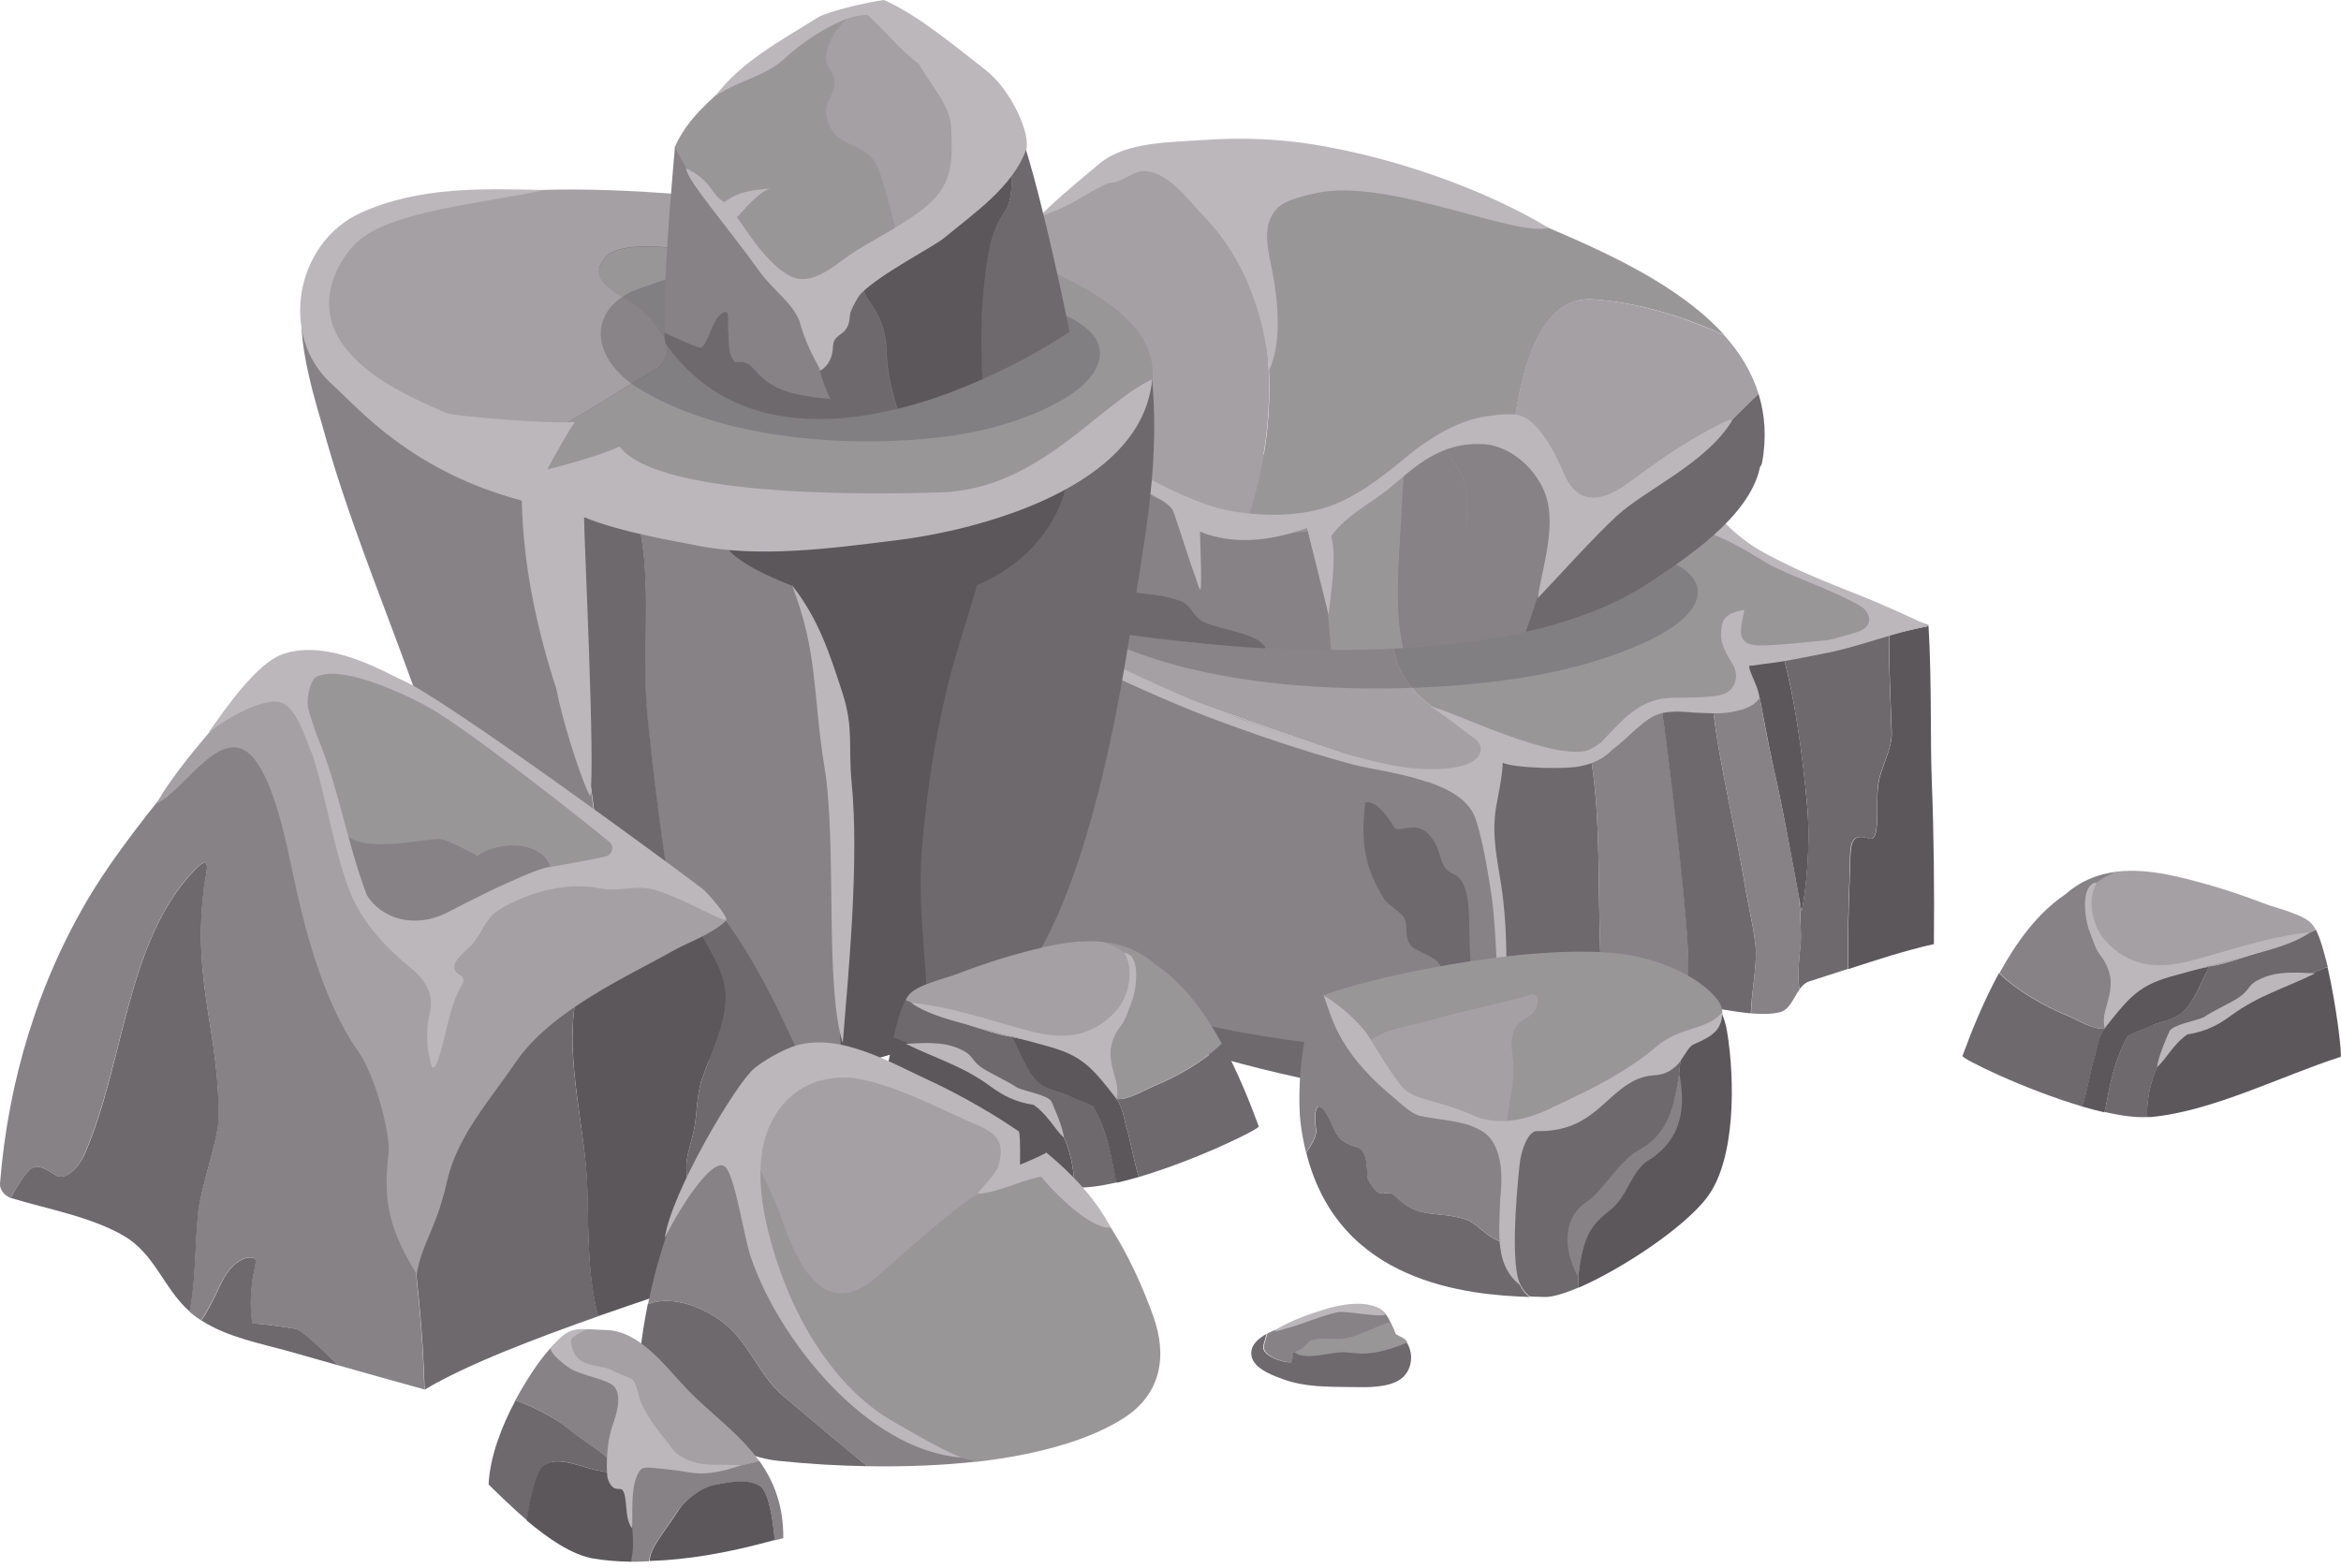 <?xml version="1.0" encoding="utf-8"?>
<!-- Generator: Adobe Illustrator 23.0.3, SVG Export Plug-In . SVG Version: 6.00 Build 0)  -->
<svg version="1.1" id="Слой_1" xmlns="http://www.w3.org/2000/svg" xmlns:xlink="http://www.w3.org/1999/xlink" x="0px" y="0px"
	 viewBox="0 0 100 67" style="enable-background:new 0 0 100 67;" xml:space="preserve">
<style type="text/css">
	.st0{fill:#878286;}
	.st1{fill:#5B575B;}
	.st2{fill:#6D696D;}
	.st3{fill:#999698;}
	.st4{fill:#A5A0A4;}
	.st5{fill:#BCB7BB;}
	.st6{opacity:0.5;fill:#6D696D;}
</style>
<g>
	<g>
		<g>
			<path class="st0" d="M72.11,40.64c-0.08-2.18-0.8-8.26-1.1-10.22c-0.39,0.05-0.71,0.17-1.14,0.5c-0.71,0.53-1.2,1.1-1.93,1.35
				c0.4,2.39,0.33,4.93,0.39,7.34c0.05,1.73,0.09,3.47,0.14,5.2c1.16-0.55,2.94-1.71,3.61-1.79C72.12,42.22,72.14,41.38,72.11,40.64
				z"/>
			<path class="st0" d="M76.93,40c-0.01-0.53-0.04-1.06-0.07-1.59c-0.34-1.87-0.76-4.14-1.13-5.74c-0.19-0.81-0.55-2.79-0.56-2.85
				c0,0-0.1-0.11-0.25-0.28c-0.62,0.35-1.16,0.58-1.75,0.71c0.25,2.28,1.04,5.55,1.34,7.42c0.14,0.88,0.36,1.75,0.47,2.63
				c0.11,0.85-0.17,2.08-0.18,3c0.44,0.04,0.87,0.04,1.24-0.05c0.4-0.1,0.57-0.61,0.83-0.97C76.73,41.54,76.94,40.51,76.93,40z"/>
			<path class="st1" d="M75.73,32.67c0.41,1.75,0.87,4.34,1.23,6.29c0.2-0.98,0.39-2.8,0.24-4.49c-0.19-2.3-0.59-4.86-0.99-6.29
				c-0.66,0.13-1.19,0.21-1.51,0.2c0.01,0.58-0.15,0.9,0.28,1.13c-0.02,0.01-0.04,0.02-0.06,0.03c0.15,0.16,0.25,0.28,0.25,0.28
				C75.19,29.89,75.55,31.87,75.73,32.67z"/>
			<path class="st2" d="M74.98,40.31c-0.11-0.88-0.33-1.75-0.47-2.63c-0.3-1.87-1.09-5.15-1.34-7.42c-0.44,0.1-0.9,0.15-1.45,0.14
				c-0.28,0-0.51,0-0.72,0.02c0.29,1.96,1.01,8.04,1.1,10.22c0.03,0.73,0.01,1.57-0.02,2.38c0.01,0,0.03-0.01,0.04-0.01
				c0.8-0.04,1.77,0.21,2.67,0.29C74.81,42.39,75.09,41.16,74.98,40.31z"/>
			<path class="st2" d="M67.94,32.27c-0.3,0.1-0.63,0.16-1.03,0.13c-0.9-0.07-2.86-0.46-2.85-0.42c0.15,0.63,0.06,1.12-0.49,1.29
				c-0.18,0.06-0.42,0.08-0.68,0.09c0.76,2.86,1.09,5.83,1.22,8.78c0.04,0.95,0.06,1.91,0.07,2.87c0.01,0.52-0.11,1.21,0,1.76
				c0.05-0.02,0.1-0.03,0.15-0.05c0.74-0.28,1.35-1.43,1.35-1.43s1.25,0.13,2.37-0.29c0.13-0.05,0.27-0.11,0.42-0.18
				c-0.05-1.73-0.1-3.47-0.14-5.2C68.27,37.2,68.34,34.66,67.94,32.27z"/>
		</g>
		<g>
			<path class="st2" d="M79.01,37.4c0.05-1.15-0.12-1.86,0.84-1.57c0.48,0.15,0.27-1.4,0.37-2.26c0.09-0.77,0.61-1.51,0.58-2.28
				c-0.04-1.39-0.12-2.78-0.11-4.17c-1.61,0.38-3.27,0.81-4.48,1.05c0.4,1.44,0.79,4,0.99,6.29c0.14,1.69-0.05,3.51-0.24,4.49
				c-0.03-0.18-0.07-0.36-0.1-0.55c0.04,0.53,0.06,1.06,0.07,1.59c0.01,0.51-0.2,1.53-0.06,2.28c0.11-0.15,0.23-0.27,0.4-0.33
				c0.56-0.18,1.11-0.36,1.67-0.54C78.92,40.13,78.96,38.56,79.01,37.4z"/>
			<path class="st1" d="M82.52,33.4c-0.07-1.79,0-4.34-0.14-6.65c-0.54,0.11-1.11,0.24-1.68,0.37c-0.01,1.39,0.06,2.78,0.11,4.17
				c0.02,0.77-0.49,1.51-0.58,2.28c-0.11,0.86,0.11,2.41-0.37,2.26c-0.95-0.29-0.78,0.42-0.84,1.57c-0.05,1.16-0.09,2.73-0.07,4.01
				c1.2-0.39,2.41-0.79,3.66-1.07C82.63,38.03,82.61,35.71,82.52,33.4z"/>
		</g>
		<g>
			<path class="st3" d="M74.71,28.38c1.1,0.05,4.77-1.03,7.67-1.63c0-0.01,0-0.02,0-0.04c-2.21-0.8-4.37-1.72-6.47-2.78
				c-0.7-0.36-1.54-0.71-2.17-1.24c-1.22,0.17-2.42-0.44-3.52-0.94c-1.13-0.51-2.39-1.09-3.58-0.39c-0.77,0.45-1.3,1.19-2.14,1.55
				c-1.07,0.45-2.26,0.33-3.26,0.98c-0.84,0.55-1.46,1.46-1.68,2.44c-0.44,1.92,0.77,3.62,2.44,4.3c0.35-0.02,1.64,1.17,2.09,2.11
				c0.05-0.21,0.04-0.47-0.03-0.75c-0.01-0.04,1.95,0.35,2.85,0.42c1.4,0.1,1.97-0.74,2.96-1.48c0.66-0.5,1.05-0.53,1.86-0.52
				c1.3,0.02,2.15-0.25,3.26-0.88C74.56,29.28,74.72,28.96,74.71,28.38z"/>
			<path class="st4" d="M62,30.62c-1.68-0.68-2.88-2.38-2.44-4.3c0.23-0.98,0.84-1.89,1.68-2.44c1-0.65,2.19-0.54,3.26-0.98
				c0.84-0.35,1.37-1.09,2.14-1.55c1.19-0.69,2.45-0.12,3.58,0.39c1.1,0.5,2.3,1.11,3.52,0.94c-0.18-0.15-0.34-0.31-0.48-0.49
				c-0.72-0.95,0.21-1.93-0.2-2.92c-0.49-1.19-2.15-1.17-3.21-1.16c-2.47,0.03-4.95,0.16-7.42,0.35c-4.78,0.37-9.55,1.01-14.25,1.93
				c-2.3,0.45-4.6,0.94-6.86,1.53c-1.02,0.27-1.88,0.62-2.45,1.32c-0.41,1.58,3.07,2.94,4.11,3.46c1.69,0.85,3.44,1.57,5.21,2.24
				c3.28,1.24,9.43,3.38,12.77,4.44c0.83-0.11,2,0.07,2.62-0.12c0.3-0.09,0.46-0.28,0.52-0.54C63.64,31.8,62.36,30.6,62,30.62z"/>
		</g>
		<g>
			<path class="st2" d="M61.4,44.42c-0.16-0.51-0.38-0.93-0.9-1.12c-0.06-0.02-0.12-0.04-0.18-0.05c-0.04,1.16-0.07,2.31-0.09,3.47
				c1.11,0.03,1.99,0.27,2.9,0.24C62.2,46.32,61.73,45.51,61.4,44.42z"/>
			<path class="st2" d="M60.19,46.71c0.01,0,0.02,0,0.03,0c0.02-1.16,0.05-2.31,0.09-3.47c-0.47-0.1-1,0.03-1.41,0.26
				c-0.25,0.14-0.45,0.33-0.64,0.55c-0.49,0.56-0.82,0.62-1.55,0.55c-2.4-0.23-4.79-0.67-7.12-1.3c-1.15-0.31-2.28-0.66-3.4-1.07
				c-1.12-0.4-2.29-0.89-2.8-2.04c-0.1-0.23-0.18-1.23-0.42-0.39c-0.43,1.47-1.28,1.48-2.26,1.32c-0.32-0.05-0.64-0.08-0.96-0.11
				c2.53,0.92,5.85,2.1,7.96,2.82C51.08,45,56.59,46.6,60.19,46.71z"/>
		</g>
		<g>
			<path class="st0" d="M64.18,45c-0.01-0.96-0.03-1.91-0.07-2.87c-0.13-2.95-0.46-5.92-1.22-8.78c-0.61,0.02-1.36-0.04-1.94,0.04
				c-3.34-1.06-9.49-3.2-12.77-4.44c-1.49-0.56-2.97-1.17-4.41-1.85c-0.08,0.21-0.12,0.41-0.05,0.57c0.17,0.38,0.26,1.16,0.53,1.42
				c0.19,0.18,0.19,0.58-0.1,0.41c-0.35-0.18-0.53,0.05-0.63,0.39c-0.15,0.48-0.55,0.84-0.85,1.26c-0.6,0.85-0.73,1.68-0.83,2.7
				c-0.17,1.64-0.9,3.06-1.67,4.49c-0.08,0.15-0.29,0.1-0.34-0.04c-0.49-1.35-0.78-2.82-0.66-4.24c0.21-2.56-0.45-4.62-0.45-4.78
				c0-0.08,0.12-0.1,0.14-0.02c0.01,0.05,0.02,0.09,0.03,0.14c0.58-1.27,1.22-2.51,1.91-3.73c0,0,0-0.01,0-0.01
				c-1.13-0.64-2.17-1.48-1.94-2.38c-0.27,0.32-0.48,0.71-0.6,1.21c-0.64,2.5-0.82,5.2-1.2,7.76c-0.28,1.91-0.63,5.53-0.85,7.46
				c-0.13-0.01,1.43,0.57,3.54,1.33c0.32,0.03,0.64,0.06,0.96,0.11c0.98,0.15,1.83,0.14,2.26-1.32c0.25-0.84,0.32,0.17,0.42,0.39
				c0.52,1.15,1.69,1.64,2.8,2.04c1.12,0.4,2.25,0.76,3.4,1.07c2.33,0.63,4.71,1.07,7.12,1.3c0.73,0.07,1.05,0.01,1.55-0.55
				c0.19-0.22,0.39-0.41,0.64-0.55c0.41-0.23,0.94-0.36,1.41-0.26c0.06,0.01,0.12,0.03,0.18,0.05c0.52,0.19,0.75,0.61,0.9,1.12
				c0.34,1.09,0.81,1.9,1.72,2.53c0.35-0.01,0.7-0.06,1.07-0.19C64.07,46.21,64.19,45.52,64.18,45z"/>
			<path class="st2" d="M38.71,29.26c0,0.16,0.66,2.22,0.45,4.78c-0.12,1.42,0.16,2.89,0.66,4.24c0.05,0.14,0.26,0.2,0.34,0.04
				c0.77-1.43,1.51-2.85,1.67-4.49c0.1-1.02,0.23-1.84,0.83-2.7c0.3-0.42,0.7-0.78,0.85-1.26c0.1-0.33,0.28-0.56,0.63-0.39
				c0.29,0.18,0.3-0.23,0.1-0.41c-0.28-0.26-0.37-1.03-0.53-1.42c-0.07-0.15-0.03-0.35,0.05-0.57c-0.27-0.13-0.53-0.25-0.8-0.38
				c-0.44-0.22-1.33-0.6-2.17-1.08c0,0,0,0.01,0,0.01C40.11,26.86,38.72,29.18,38.71,29.26z"/>
		</g>
		<path class="st5" d="M79.84,25.6c-1.61-0.65-3.27-1.27-4.76-2.14c-0.39-0.23-1.41-0.97-1.67-1.51c-0.18-0.39-0.21-0.72-0.15-1.15
			c0.1-0.62,0.12-1.31-0.2-1.52c0.11,0.84-0.77,2-1.03,2.48c-0.1,0.18-0.04,0.59,1.28,1.13c0.97,0.39,2.03,1.11,2.34,1.27
			c1.28,0.64,2.59,1.03,3.83,1.74c0.37,0.22,0.7,0.9-0.28,1.15c-0.15,0.04-0.95,0.28-1.1,0.3c-0.93,0.09-1.86,0.2-2.78,0.23
			c-1.35,0.05-0.9-0.83-0.81-1.52c-1,0.16-0.96,0.58-0.99,1.02c-0.03,0.41,0.22,0.86,0.47,1.26c0.38,0.6,0.05,1.13-0.29,1.29
			c-0.52,0.24-2.02,0.15-2.5,0.2c-1.18,0.11-1.91,0.94-2.5,1.57c-0.1,0.1-0.2,0.21-0.29,0.31c-0.17,0.13-0.36,0.24-0.54,0.34
			c-1.54,0.51-5.94-1.73-6.77-1.86c0.66,0.39,1.22,0.9,1.79,1.29c0.56,0.38,0.33,0.74,0.24,0.86c-0.52,0.65-2.35,0.56-3.1,0.45
			c-2.14-0.32-4.18-1.11-6.24-1.8c-4.07-1.35-7.77-3.44-11.67-5.24c-0.43-0.2-1.67-1.03-1.9-1.33c-0.48-0.63-0.11-1.76,0.68-2.37
			c-0.34,0.03-0.95,0.27-1.12,0.36c-0.39,0.21-0.95,0.69-1,0.94c-0.08,0.44,0.24,0.98,0.55,1.3c0.05,0.06,0.19,0.21,0.29,0.33
			c0.2,0.26,0.18,0.69,0.14,0.95c-0.16,0.97-0.32,1.19-0.66,2.17c-0.12,0.35-0.39,1.14-0.39,1.14c1.17-0.84,1.91-2.12,2.19-2.95
			c0.03-0.09,0.17-0.41,0.4-0.31c1.48,0.64,7.1,3.43,10.24,4.63c2.01,0.76,4.04,1.45,6.11,2.02c1.43,0.4,4.73,0.62,5.36,2.3
			c0.29,0.76,0.57,2.45,0.69,3.24c0.28,1.94,0.19,4.09,0.46,6.03c0.24-1.93,0.27-4.37-0.03-6.36c-0.18-1.17-0.41-2.12-0.23-3.3
			c0.09-0.57,0.27-1.27,0.29-1.95c0.49,0.24,2.86,0.3,3.4,0.13c0.5-0.1,0.95-0.33,1.31-0.71c0.66-0.46,1.35-1.38,2.1-1.54
			c0.58-0.12,0.83-0.06,1.38-0.02c0.18,0.01,0.93,0.04,1.09,0.03c0.61-0.04,1.45-0.2,1.69-0.67c-0.08-0.57-0.45-1.08-0.44-1.36
			c0.24-0.01,0.44-0.06,0.95-0.12c0.66-0.08,1.6-0.28,2.17-0.39c1.49-0.27,3.03-0.91,4.52-1.19C81.78,26.42,80.02,25.67,79.84,25.6z
			"/>
		<path class="st2" d="M62.77,40.04c-0.02-0.79,0.07-2.39-0.68-2.69c-0.74-0.3-0.4-1.14-1.16-1.79c-0.53-0.46-1.21,0.05-1.37-0.21
			c-0.39-0.64-0.83-1.14-1.24-1.06c-0.19,1.64-0.07,2.7,0.8,4.12c0.15,0.24,0.71,0.56,0.86,0.8c0.22,0.35-0.11,1.05,0.53,1.37
			c0.78,0.39,1.12,0.46,1.16,1.3c0.04,0.97,0.21,2.34,1.22,2.34c0.17,0-0.35-0.97-0.18-1.93C62.9,41.24,62.79,41.09,62.77,40.04z"/>
	</g>
	<path class="st6" d="M63.24,22.59c-4.8-0.44-10.64-1.05-15.26,0.52c-0.98,0.26-1.91,0.68-2.3,1.43c-0.61,1.19,0.57,2.33,1.84,2.92
		c3.87,1.78,9.42,2.15,13.9,1.88c2.25-0.14,4.57-0.43,6.68-1.08c1.42-0.44,3.85-1.33,4.34-2.55C73.47,23.14,64.94,22.74,63.24,22.59
		z"/>
	<g>
		<g>
			<path class="st4" d="M64.64,18.37c0.64,0.38,1.03,1.06,1.49,1.74c2.64,3.91,6.57-1.02,8.99-3.28c-0.29-0.94-0.81-1.78-1.48-2.52
				c-1.77-0.78-3.6-1.38-5.6-1.52C65.77,12.63,64.95,15.82,64.64,18.37z"/>
			<path class="st4" d="M54.11,14.7c-0.24-2.16-0.87-4.5-2.34-6.16c-1.1-1.24-2.44-1.67-3.88-1.72c-2.48,1.36-5.78,4.21-7.69,6.44
				c-0.38,0.44-0.61,0.95-0.73,1.49c2.87,2.36,5.88,4.49,9.21,6.17c1.4,0.71,2.9,1.38,4.45,1.69C54.05,20.1,54.41,17.38,54.11,14.7z
				"/>
			<path class="st3" d="M66.16,9.74c-5.24-2.26-10.82-3.95-16.59-3.62c-0.48,0.12-1.05,0.37-1.67,0.71
				c1.43,0.04,2.78,0.48,3.88,1.72c1.47,1.66,2.1,4,2.34,6.16c0.3,2.69-0.06,5.4-0.98,7.91c0.44,0.09,0.89,0.15,1.34,0.17
				c2.51,0.12,3.87-1.14,5.48-2.85c0.95-1.02,2.19-1.99,3.67-1.88c0.41,0.03,0.74,0.15,1.02,0.31c0.31-2.55,1.13-5.74,3.4-5.58
				c1.99,0.14,3.83,0.73,5.6,1.52C71.74,12.19,68.63,10.8,66.16,9.74z"/>
		</g>
		<path class="st0" d="M56.29,22.59c-0.54,0.15-1.13,0.22-1.81,0.19c-2.04-0.1-3.99-0.95-5.79-1.86c-3.33-1.68-6.34-3.82-9.21-6.17
			c-0.28,1.21-0.02,2.59,0.31,3.78c0.43,1.56,0.92,3.15,1.74,4.56c2.03,3.48,5.81,3.89,9.49,4.32c1.11,0.13,3.27,0.34,5.85,0.36
			c-0.07-0.87-0.16-1.75-0.24-2.62C56.54,24.35,56.61,23.34,56.29,22.59z"/>
		<g>
			<path class="st3" d="M59.86,22.2c0.04-0.75,0.07-1.55,0.16-2.34c-0.02,0.02-0.04,0.05-0.07,0.07c-1.17,1.25-2.21,2.25-3.66,2.66
				c0.33,0.75,0.26,1.76,0.33,2.56c0.09,0.87,0.17,1.75,0.24,2.62c0.98,0.01,2.02-0.01,3.09-0.08c-0.01-0.02-0.01-0.05-0.02-0.07
				C59.56,25.9,59.78,23.95,59.86,22.2z"/>
			<path class="st2" d="M75.12,16.83c-2.14,2-5.47,6.09-8.04,4.29c-0.16,0.48-0.32,0.95-0.48,1.43c-0.49,1.46-0.91,2.99-1.44,4.45
				c1.95-0.44,3.79-1.11,5.28-2.1c1.52-1.01,4.3-2.8,4.74-4.94c0.04-0.06,0.08-0.12,0.09-0.19C75.47,18.69,75.39,17.71,75.12,16.83z
				"/>
		</g>
		<g>
			<path class="st0" d="M62.5,23.83c0.04-0.81,0.21-1.66,0.17-2.47c-0.06-1.1-0.48-1.52-1.08-2.19c-0.01,0-0.02,0.01-0.03,0.01
				c-0.25,0.07-0.41-0.14-0.39-0.34c-0.42,0.3-0.81,0.66-1.16,1.02c-0.09,0.79-0.12,1.59-0.16,2.34c-0.08,1.74-0.3,3.7,0.08,5.42
				c0.01,0.02,0.01,0.05,0.02,0.07c0.8-0.05,1.62-0.12,2.43-0.22C62.23,26.32,62.45,24.87,62.5,23.83z"/>
			<path class="st0" d="M66.04,20.82c0.21,0.6,0.39,1.26,0.5,1.94c0.02-0.07,0.05-0.14,0.07-0.21c0.16-0.48,0.32-0.95,0.48-1.43
				c-0.33-0.23-0.65-0.56-0.95-1.01c-0.67-0.99-1.19-1.95-2.51-2.06c-0.65-0.05-1.24,0.11-1.79,0.38
				C63.86,17.9,65.27,18.68,66.04,20.82z"/>
			<path class="st0" d="M66.54,22.76c-0.11-0.68-0.29-1.35-0.5-1.94c-0.77-2.14-2.18-2.92-4.21-2.38c-0.23,0.11-0.45,0.25-0.66,0.4
				c-0.02,0.2,0.13,0.41,0.39,0.34c0.01,0,0.02-0.01,0.03-0.01c0.6,0.67,1.02,1.08,1.08,2.19c0.04,0.81-0.13,1.66-0.17,2.47
				c-0.05,1.04-0.27,2.49-0.12,3.65c0.94-0.12,1.88-0.27,2.79-0.48C65.68,25.61,66.08,24.16,66.54,22.76z"/>
		</g>
		<path class="st5" d="M71,19.6c-0.55,0.37-1.07,0.77-1.61,1.15c-0.9,0.62-1.86,0.83-2.45-0.24c-0.19-0.34-0.71-1.85-1.64-2.57
			c-0.45-0.35-1.18-0.24-1.74-0.16c-1.14,0.15-2.17,0.75-3.08,1.42c-0.54,0.4-2.11,1.89-3.71,2.44c-1.6,0.54-3.23,0.33-3.92,0.24
			c-1.43-0.18-3.25-1.13-4.75-1.95c-1.6-0.86-2.78-1.94-3.25-2.15c-0.85-0.38-3.38-1.39-4.52-2.53c-0.64-0.64-0.29-1.77-0.3-1.76
			c-0.83,0.89-0.87,1.75,0.28,2.8c1.27,1.15,2.94,1.78,3.83,2.51c0.52,0.43,1.14,1.43,2.05,1.78c0.7,0.27,1.91,0.18,2.46,0.32
			c0.13,0.1,0.28,0.16,0.45,0.17c0.41,0.22,0.85,0.48,0.99,0.72c0.11,0.2,0.68,2.1,0.98,2.88c0.05,0.16,0.1,0.33,0.17,0.49
			c0.14,0.34,0.02-2.06,0.02-2.45c0.18,0.09,0.4,0.15,0.58,0.2c1.32,0.35,2.73,0.11,3.99-0.35c0.26,1.02,0.92,3.7,0.92,3.7
			c0.19-1.49,0.32-2.68,0.11-3.35c0.6-0.83,1.64-1.4,2.24-1.85c1.09-0.83,2.22-2.21,4.29-2.08c1.27,0.08,2.48,1.29,2.73,2.51
			c0.28,1.36-0.31,3.07-0.43,4.07c0.89-0.94,2.43-2.65,3.39-3.53c1.21-1.11,3.79-2.23,4.9-4.04C74.17,17.63,71.61,19.13,71,19.6z"/>
		<path class="st2" d="M51.44,26.59c-0.47-0.21-0.55-0.74-1.02-0.91c-0.7-0.26-1.44-0.3-2.17-0.38c-0.69-0.08-0.69-0.53-0.88-0.84
			c-0.43-0.69-0.96-1.49-1.65-1.49c-0.26,0-0.35,0.3-0.19,0.48c0.36,0.41,0.99,1.65,0.42,1.65c-0.28,0-0.96-0.55-1.21-0.61
			c-0.71-0.23-1.93-0.36-3.24-2.23c-0.38-0.54-0.66-1.75-1.26-2.15c0.45,1.35,0.74,2.18,1.15,2.89c0.11,0.28,0.27,0.55,0.5,0.77
			c0.48,0.65,1.21,1.31,1.93,1.75c1.68,1.05,2.64,1.24,3.09,1.37c1.03,0.3,6.05,0.79,7.15,0.81C53.8,27.07,52.21,26.93,51.44,26.59z
			"/>
		<path class="st5" d="M66.16,9.74c-2.84-1.71-6.67-3.01-9.95-3.55c-1.56-0.26-3.18-0.32-4.75-0.21c-1.42,0.1-3.36,0.07-4.48,1
			c-0.7,0.59-1.75,1.44-2.59,2.28c1.59-0.52,2.02-1.06,3-1.45c0.5,0.02,1-0.52,1.52-0.5c1.03,0.06,1.87,1.27,2.53,1.95
			c1.69,1.74,2.58,4.17,2.77,6.58c0.55-1.2,0.39-2.94,0.14-4.24c-0.17-0.89-0.51-2.03,0.25-2.74c0.36-0.34,1.24-0.53,1.72-0.63
			C59.36,7.63,64.7,10.13,66.16,9.74z"/>
	</g>
	<g>
		<g>
			<path class="st2" d="M68.84,50.57c0.49-0.77,2.02-0.81,2.23-1.76c0.25-1.15,0.72-2.36,0.73-4.01c-1.34,0.81-3.12,1.63-4.13,2.14
				c-1.38,0.7-2.82,0.96-3.06,2.63c-0.14,1-0.14,2.01-0.18,3.02c-0.03,0.62,0.26,2.21,0.8,2.71c0.04,0.04,0.08,0.07,0.13,0.1
				c0.23,0.01,0.44,0.01,0.62,0.02c0.33,0.01,0.85-0.15,1.46-0.41C67.3,53.3,68.26,51.48,68.84,50.57z"/>
			<path class="st1" d="M72.93,51.15c1.22-1.63,1.18-5.03,0.85-7.04c-0.05-0.31-0.13-0.58-0.23-0.82c-0.17,0.44-0.87,0.98-1.75,1.51
				c-0.02,1.64-0.48,2.85-0.73,4.01c-0.21,0.94-1.74,0.99-2.23,1.76c-0.58,0.91-1.54,2.73-1.4,4.45
				C69.26,54.23,71.94,52.47,72.93,51.15z"/>
		</g>
		<g>
			<path class="st0" d="M71.82,41.56c-1.46-0.67-3.36-0.79-5.03-0.76c-0.74-0.01-1.48,0.03-2.2,0.08c-2.3,0.16-5.84,1.03-8.06,1.65
				c-1,1-1.11,4.23-0.98,5.39c0.05,0.47,0.14,0.91,0.24,1.33c0.18-0.29,0.39-0.57,0.43-0.9c-0.13-0.91,0.03-1.32,0.33-0.91
				c0.54,0.73,0.31,1.26,1.42,1.58c0.52,0.15,0.38,1.23,0.46,1.38c0.58,1.06,0.76,0.31,1.15,0.7c1.05,1.06,1.82,0.59,3.11,1.03
				c0.43,0.15,1.01,0.97,1.76,0.99c-0.02-0.2-0.03-0.38-0.03-0.51c0.05-1.01,0.04-2.02,0.18-3.02c0.23-1.67,1.68-1.94,3.06-2.63
				c1.68-0.85,5.46-2.54,5.88-3.66C73.09,42.18,72.22,41.74,71.82,41.56z"/>
			<path class="st2" d="M59.59,51.1c-0.39-0.39-0.58,0.36-1.15-0.7c-0.08-0.15,0.06-1.23-0.46-1.38c-1.11-0.31-0.88-0.85-1.42-1.58
				c-0.3-0.41-0.46,0-0.33,0.91c-0.04,0.33-0.24,0.61-0.43,0.9c1.38,5.59,6.89,6.08,9.55,6.17c-0.04-0.03-0.09-0.07-0.13-0.1
				c-0.42-0.39-0.69-1.46-0.78-2.2c-0.75-0.02-1.32-0.84-1.76-0.99C61.41,51.69,60.64,52.16,59.59,51.1z"/>
		</g>
		<g>
			<path class="st3" d="M73.21,42.53c-0.94-1.01-2.72-1.63-4.01-1.78c-4-0.46-10.83,1.05-12.66,1.78c0.38,0.97,0.91,1.86,1.54,2.63
				c-0.01-0.14,0-0.28,0.06-0.44c0.05-0.15,0.21-0.27,0.37-0.27c0.7-0.54,1.82-0.65,2.62-0.88c1.41-0.41,2.85-0.68,4.26-1.08
				c0.19-0.06,0.33,0.12,0.3,0.3c-0.07,0.4-0.19,0.56-0.56,0.75c-0.22,0.11-0.71,0.44-0.52,1.56c0.18,1.03-0.24,2.32-0.26,3.05
				c1.92-0.11,4.85-1.42,7.23-3.48c0.18-0.16,1.08-0.44,1.27-0.56C73.55,43.65,73.87,43.24,73.21,42.53z"/>
			<path class="st4" d="M64.62,45.1c-0.19-1.12,0.3-1.45,0.52-1.56c0.36-0.19,0.49-0.35,0.56-0.75c0.03-0.18-0.11-0.36-0.3-0.3
				c-1.4,0.4-2.85,0.67-4.26,1.08c-0.8,0.23-1.92,0.35-2.62,0.88c-0.16,0-0.32,0.12-0.37,0.27c-0.05,0.15-0.07,0.3-0.06,0.44
				c1.5,1.82,3.63,2.99,5.99,3.01c0.09,0,0.19,0,0.28-0.01C64.37,47.43,64.79,46.14,64.62,45.1z"/>
		</g>
		<path class="st5" d="M70.72,44.75c-1.48,1.28-3.74,2.24-4.28,2.51c-1.39,0.71-2.56,0.82-3.48,0.41c-1.43-0.64-2.52-0.66-2.99-1.15
			c-0.54-0.57-1.4-2.12-1.64-2.43c-0.27-0.35-0.98-1.09-1.79-1.55c0.33,0.79,0.51,2.28,2.88,4.26c0.35,0.29,0.94,0.89,1.35,0.9
			c0.22,0.07,1.61,0.2,2.1,0.42c0.32,0.14,0.76,0.29,1.03,0.93c0.37,0.87,0.2,1.86,0.18,2.26c-0.05,1.5-0.2,2.78,0.86,3.61
			c-0.39-0.9-0.21-3.39-0.03-5.14c0.06-0.62,0.36-1.45,0.74-1.45c1.88,0.04,2.58-0.97,3.49-1.71c1.35-1.09,1.63-0.32,2.47-1.08
			c0.27-0.25,0.48-0.8,0.73-0.91c0.85-0.37,1.21-0.62,1.24-1.4C72.96,44.05,71.79,43.82,70.72,44.75z"/>
		<path class="st0" d="M71.73,45.87c-0.21,1.39-0.47,2.62-1.76,3.29c-0.72,0.38-1.6,1.81-2.15,2.16c-1.26,0.81-0.91,2.37-0.4,3.26
			c0.21-1.88,0.61-2.27,1.36-2.87c0.8-0.64,0.86-1.66,1.7-2.18C71.93,48.62,71.99,47.15,71.73,45.87z"/>
	</g>
	<g>
		<path class="st2" d="M49.18,15.79c-0.22-2.18-7.34-4.22-9.81-4.89c-2.76-0.75-5.57-1.39-8.41-1.71c-2.75-0.31-5.53-0.37-8.28-0.08
			c-2.58,0.27-5.74,0.71-8.02,2.04c-0.82,0.48-1.35,1.1-1.64,1.79c1.73,5.2,7.84,6.98,12.86,8.22c4.9,1.21,10.16,2.37,15.03,0.85
			c0.85-0.42,3.43-1.4,4.3-1.72c0.7,1.73-1.84,3.2-2.63,3.7c-3.25,2.08-3.45,6.26-3.66,9.75c-0.14,2.26-0.59,4.45-0.77,6.7
			c-0.12,1.51-0.17,3.03-0.21,4.56c2.13-0.62,4.16-1.5,5.12-2.49c3.31-3.4,4.82-12.88,5.29-15.96
			C48.94,22.66,49.58,19.72,49.18,15.79z"/>
		<g>
			<path class="st3" d="M43.91,11.14c-0.61-0.27-1.23-0.5-1.85-0.71c-0.19,0.43-0.56,0.78-1.06,1.01c-2.73,1.26-6.37,0.16-9.13-0.33
				c-1.06-0.19-5.17-1.13-6.03-0.09c-0.89,1.06,0.83,1.6,1.43,2.11c0.46,0.39,0.76,0.73,1.08,1.25c0.29,0.48,0.11,1.17-0.38,1.44
				c-1.97,1.09-3.85,2.53-5.98,3.28c-0.26,0.21-0.52,0.42-0.78,0.62c4.35,1.63,9.31,2.27,13.63,2.3c3.05,0.02,6.33-0.19,9.22-1.25
				c1.95-0.71,4.94-2.22,5.17-4.57C49.48,13.56,45.89,12.02,43.91,11.14z"/>
			<path class="st4" d="M27.97,15.81c0.49-0.27,0.67-0.96,0.38-1.44c-0.32-0.51-0.61-0.86-1.08-1.25c-0.61-0.51-2.32-1.05-1.43-2.11
				c0.86-1.04,4.96-0.1,6.03,0.09c2.76,0.49,6.4,1.59,9.13,0.33c0.5-0.23,0.87-0.58,1.06-1.01c-2.22-0.74-4.53-1.13-6.85-1.43
				c-4.05-0.53-8.17-1-12.25-0.87c-2.58,0.08-7.4-0.09-8.62,2.77c-0.03,0.08-0.06,0.16-0.08,0.24c-0.13,0.22-0.25,0.46-0.34,0.72
				c-0.76,2.19,0.6,4.12,2.34,5.33c1.49,1.04,3.17,1.87,4.96,2.54c0.26-0.21,0.53-0.41,0.78-0.62C24.12,18.34,26,16.91,27.97,15.81z
				"/>
		</g>
		<g>
			<path class="st0" d="M23.59,22.06c-0.08-0.5,0.12-1.14,0.65-1.31c-4.63-1.24-9.67-3.16-11.22-7.8c-0.53,1.24,0.64,4.82,0.76,5.27
				c1,3.68,2.51,7.32,3.78,10.84c1.44,3.99,4.17,9.47,6.42,13.14c1.06,0.71,2.17,1.33,3.24,1.86c-0.61-1.81-1.03-3.61-1.24-5.01
				C25.27,34.13,24.37,26.96,23.59,22.06z"/>
			<path class="st0" d="M45.2,20.29c-0.87,0.32-3.45,1.3-4.3,1.72c-4.6,1.44-9.56,0.47-14.23-0.66c0.36,0.38,0.6,0.9,0.71,1.54
				c0.43,2.49,0.02,5.24,0.27,7.78c0.39,3.99,1.24,10.15,2.38,14.56c1.32,0.45,2.47,0.68,3.28,0.63c1.31-0.08,2.99-0.39,4.62-0.86
				c0.04-1.52,0.09-3.04,0.21-4.56c0.18-2.25,0.63-4.44,0.77-6.7c0.21-3.49,0.41-7.67,3.66-9.75C43.37,23.49,45.9,22.02,45.2,20.29z
				"/>
			<path class="st2" d="M26.67,21.36c-0.55-0.58-1.35-0.82-2.32-0.65c-0.04,0.01-0.07,0.02-0.11,0.03c0.55,0.15,1.1,0.29,1.64,0.42
				C26.14,21.23,26.41,21.3,26.67,21.36z"/>
			<path class="st2" d="M27.39,22.9c-0.11-0.65-0.36-1.16-0.71-1.54c-0.27-0.06-0.53-0.13-0.79-0.19c-0.54-0.13-1.09-0.27-1.64-0.42
				c-0.54,0.17-0.73,0.81-0.65,1.31c0.79,4.91,1.68,12.07,2.4,16.99c0.21,1.41,0.63,3.2,1.24,5.01c0.98,0.48,1.93,0.88,2.81,1.18
				c-1.14-4.41-1.99-10.56-2.38-14.56C27.41,28.14,27.82,25.39,27.39,22.9z"/>
		</g>
		<path class="st1" d="M44.66,20.27c-1.6,1.85-3.43,2.57-5.89,2.53c-1.03-0.02-2.08-0.09-3.14-0.17c-0.03-0.04-0.05-0.08-0.08-0.11
			c-0.63-0.89-1.78-0.71-2.32-0.08c-0.39-0.03-0.79-0.07-1.17-0.09c-0.76-0.05-2.85,0.86,1.75,2.67c1.79,3.45,2.34,7.6,2.18,11.46
			c-0.12,3.06-0.31,6.03,0,9.03c1.6-0.21,2.65-0.64,3.66-1.05c0.04-2.81-0.5-5.52-0.26-8.31c0.19-2.26,0.53-4.51,1.06-6.72
			c0.33-1.37,0.76-2.63,1.29-4.43c1.88-0.8,3.28-2.24,3.8-4.19C45.68,20.3,45.02,19.85,44.66,20.27z"/>
		<path class="st5" d="M40.2,21.04c-2.56,0.08-12.03,0.28-13.74-1.96c-0.83,0.42-3.08,0.98-3.08,0.98s0.57-1.1,1.17-2.03
			c-0.98,0.1-5.18-0.24-5.51-0.39c-1.59-0.7-3.37-1.5-4.39-2.91c-1.28-1.78-0.2-3.63,0.6-4.38c1.42-1.34,5.4-1.66,8.01-2.23
			c-2.61-0.06-5.37-0.16-7.86,0.98c-2.79,1.28-3.47,5.24-1.28,7.26c1.27,1.17,3.48,3.78,8.17,5.03c0.05,2.7,0.63,5.45,1.47,8.03
			c0.2,1.1,0.97,3.69,1.45,4.61c0.23-1.25-0.27-11.18-0.26-11.93c1.56,0.65,4.11,1.06,4.72,1.19c2.74,0.57,5.83,0.14,8.58-0.2
			c3.63-0.44,10.57-2.28,10.96-6.88C46.92,17.29,44.38,20.9,40.2,21.04z"/>
		<path class="st5" d="M36.38,33.45c-0.15-1.53,0.09-2.33-0.38-3.8c-0.56-1.73-1.03-3.2-2.18-4.66c1.13,2.86,0.9,4.74,1.4,7.8
			c0.54,3.28,0,9.33,0.78,11.78C36.27,41.27,36.7,36.73,36.38,33.45z"/>
	</g>
	<g>
		<g>
			<path class="st0" d="M2.4,50.23c0.29,0.2,0.86-0.13,1.22-0.95c1.68-3.86,1.76-8.97,4.62-12.04c0.89-0.95,0.54,0.16,0.48,0.56
				c-0.55,4.23,0.7,6.34,0.6,10.11c-0.02,0.74-0.74,2.9-0.85,3.79c-0.17,1.47-0.09,2.9-0.38,4.34c0.01,0.01,0.02,0.02,0.03,0.03
				c0.15,0.13,0.31,0.24,0.47,0.35c0.21-0.31,0.48-0.8,0.85-1.59c0.61-1.29,1.56-1.23,1.48-0.92c-0.04,0.23-0.08,0.46-0.13,0.69
				c-0.1,0.73-0.12,1.22-0.02,1.96c0.27-0.03,1.53,0.17,1.84,0.22c0.23,0.04,1.13,0.85,1.84,1.56c1.23,0.35,2.45,0.69,3.68,1.03
				c-0.16-5.05-0.94-10.06-2.39-14.9c-1.42-4.75-4.14-9.82-3.4-16.48c-2.27,2.17-6.5,7.02-8.4,10.12C1.64,41.89,0.35,46.17,0,50.57
				c-0.02,0.28,0.21,0.53,0.46,0.62c0.26-0.5,0.55-0.94,0.81-1.21C1.55,49.7,1.98,49.94,2.4,50.23z"/>
			<path class="st2" d="M12.62,56.78c-0.3-0.05-1.57-0.25-1.84-0.22c-0.1-0.74-0.08-1.23,0.02-1.96c0.05-0.23,0.09-0.46,0.13-0.69
				c0.07-0.3-0.88-0.36-1.48,0.92c-0.37,0.79-0.63,1.28-0.85,1.59c1.11,0.72,2.52,0.98,3.77,1.33c0.69,0.2,1.39,0.39,2.08,0.59
				C13.75,57.63,12.85,56.81,12.62,56.78z"/>
			<path class="st2" d="M5.31,52.82c1.3,0.76,1.7,2.26,2.79,3.22c0.29-1.44,0.21-2.87,0.38-4.34c0.1-0.89,0.83-3.05,0.85-3.79
				c0.09-3.77-1.16-5.88-0.6-10.11c0.05-0.4,0.4-1.51-0.48-0.56c-2.87,3.07-2.94,8.18-4.62,12.04C3.26,50.1,2.7,50.42,2.4,50.23
				c-0.43-0.29-0.85-0.53-1.13-0.25c-0.26,0.26-0.55,0.71-0.81,1.21c0,0,0.01,0,0.01,0C2.04,51.67,3.9,51.99,5.31,52.82z"/>
		</g>
		<path class="st3" d="M23.53,43.16c0.92-0.67,1.91-1.24,2.95-1.73c1.26-0.59,3.01-1.6,3.97-2.82c-0.03-0.04-0.07-0.09-0.1-0.13
			c-3.73-3.05-8.23-6.1-10.67-7.58c-1.91-1.16-4.95-3.17-7.26-2.98c-0.02,0.02-0.04,0.04-0.06,0.06c-0.74,6.66,1.98,11.74,3.4,16.48
			c0.72,2.41,1.27,4.86,1.67,7.33c0.87-1.84,1.98-3.86,2.56-4.79C20.91,45.53,22.11,44.2,23.53,43.16z"/>
		<path class="st0" d="M23.13,36.49c-0.78-0.57-1.98-0.43-2.74,0.08c-0.18-0.12-1.34-0.71-1.59-0.72c-0.72-0.03-3.39,0.69-4.15-0.31
			c-0.55-0.72-0.71-0.59-0.59,0.3c0.27,1.89,0.84,3.24,2.17,4.62c0.3,0.31,0.8-0.08,1.19-0.27c1.71-0.82,3.76-2.36,5.81-2.27
			C23.87,37.35,23.36,36.66,23.13,36.49z"/>
		<g>
			<path class="st2" d="M34.85,46.7c-1.17-2.68-2.53-5.82-4.41-8.08c-0.22,0.28-0.48,0.54-0.76,0.79c0.05,0.03,0.09,0.07,0.11,0.12
				c0.45,1.08,1.24,1.92,1.21,3.15c-0.03,1.21-0.63,2.31-1.01,3.42c-0.24,0.71-0.2,1.43-0.34,2.15c-0.15,0.76-0.44,1.28-0.29,2.09
				c0.22,1.15,0.64,2.91,1.17,4.21c1.57-0.56,3.12-1.24,4.28-2.39C36.5,50.51,35.68,48.59,34.85,46.7z"/>
			<path class="st2" d="M24.57,42.83c-0.12-0.01-0.23-0.13-0.19-0.23c-0.29,0.18-0.57,0.37-0.84,0.57
				c-1.42,1.04-2.62,2.36-3.56,3.85c-0.58,0.92-1.69,2.94-2.56,4.79c0.4,2.5,0.64,5.03,0.72,7.57c0,0,0,0,0,0
				c1.79-1.08,4.79-2.21,7.42-3.14c-0.46-1.73-0.42-3.54-0.46-5.35C25.03,48.27,24.14,45.44,24.57,42.83z"/>
			<path class="st1" d="M29.68,39.41c-0.08-0.04-0.17-0.05-0.24,0.03c-0.66,0.77-1.8,1.03-2.67,1.5c-0.83,0.45-1.61,0.98-2.34,1.58
				c-0.03,0.03-0.05,0.05-0.06,0.08c0.68-0.43,1.38-0.82,2.1-1.16C27.45,40.98,28.71,40.27,29.68,39.41z"/>
			<path class="st1" d="M29.65,48.25c0.14-0.72,0.1-1.45,0.34-2.15c0.38-1.11,0.98-2.22,1.01-3.42c0.03-1.23-0.76-2.07-1.21-3.15
				c-0.02-0.05-0.06-0.09-0.11-0.12c-0.97,0.86-2.23,1.57-3.2,2.03c-0.73,0.34-1.43,0.73-2.1,1.16c-0.03,0.11,0.07,0.23,0.19,0.23
				c-0.42,2.61,0.46,5.44,0.52,8.06c0.05,1.81,0,3.62,0.46,5.35c0.89-0.31,1.73-0.6,2.48-0.85c0.8-0.27,1.66-0.53,2.5-0.83
				c-0.53-1.3-0.95-3.06-1.17-4.21C29.21,49.53,29.5,49.01,29.65,48.25z"/>
		</g>
		<path class="st4" d="M28.36,36.91c-1.03-0.01-2.05-0.14-3.08-0.04c-1.29,0.12-2.55,0.51-3.76,0.95c-1.04,0.38-1.86,1.07-2.86,1.48
			c-1.37,0.56-2.74-0.17-3.47-1.03c-0.8-1.19-1.13-3.88-1.46-5.47c-0.16-0.79-1.5-3.49-1.3-4.87c-0.64-0.01-4.93,4.76-5.73,6.4
			c1.29-0.62,2.92-3.73,4.28-1.74c0.83,1.22,1.28,3.56,1.54,4.78c0.42,1.97,1.19,5.29,2.79,7.57c0.73,1.03,1.37,3.53,1.29,4.31
			c-0.19,1.7-0.17,3.02,1.2,5.19c0.23-1.35,0.83-1.89,1.3-3.98c0.43-1.92,1.87-3.51,2.93-5.07c1.52-2.24,4.87-3.71,6.77-4.79
			c0.53-0.3,1.61-0.68,2.23-1.27C30.14,37.82,29.03,37.43,28.36,36.91z"/>
		<path class="st5" d="M30.01,37.98c-0.71-0.56-11.09-8.21-12.85-8.93c-0.62-0.26-3.15-1.82-5.13-1.08
			c-1.07,0.4-2.37,2.26-3.13,3.34c0.66-0.55,2.2-1.44,2.99-1.32c0.78,0.12,1.14,1.57,1.47,2.3c0.61,1.91,0.87,3.96,1.59,5.82
			c0.53,1.38,1.72,2.55,2.62,3.27c0.22,0.18,1.03,0.87,0.8,1.84c-0.18,0.74-0.17,1.49,0.05,2.28c0.06,0.21,0.18,0.09,0.26-0.12
			c0.41-1.12,0.45-2.26,1.08-3.35c0.07-0.12,0.03-0.3-0.09-0.36c-0.65-0.33,0.03-0.87,0.41-1.23c0.47-0.45,0.61-1.13,1.15-1.5
			c0.66-0.46,2.53-1.34,4.33-0.99c0.97,0.19,1.59-0.18,2.46,0.09c1.17,0.36,2.46,1.15,2.99,1.28
			C31.16,39.22,30.21,38.13,30.01,37.98z M23.33,37.07c-1.02,0.26-3.82,1.71-4.24,1.93c-1.45,0.72-2.83,0.21-3.42-0.75
			c-0.89-2.37-1.18-4.54-2.15-6.86c-0.08-0.22-0.27-0.8-0.36-1.15c-0.08-0.29,0.06-1.17,0.36-1.32c1.16-0.58,4.21,0.95,4.98,1.41
			c1.91,1.15,6.89,5.1,7.56,5.67c0.15,0.13,0.14,0.52-0.2,0.6C25.19,36.75,24.15,36.94,23.33,37.07z"/>
	</g>
	<path class="st6" d="M39.72,12.15c-3.78-0.58-8.38-1.37-12.06,0.06c-0.78,0.23-1.53,0.62-1.85,1.36c-0.51,1.17,0.39,2.35,1.38,2.97
		c3.01,1.9,7.39,2.44,10.93,2.3c1.78-0.07,3.62-0.29,5.3-0.88c1.13-0.39,3.07-1.22,3.49-2.42C47.78,13.01,41.06,12.36,39.72,12.15z"
		/>
	<g>
		<path class="st4" d="M40.9,41.61c1.22-0.47,2.47-0.86,3.74-1.15c0.96-0.22,1.78-0.29,2.5-0.21c0.87,0.29,1.95,0.79,1.61,1.77
			c-0.51,1.51-1.51,3.05-1.51,3.05s-3.69-0.68-4.41-0.84c-0.42-0.09-2.4-0.7-4.15-1.49c0.04-0.08,0.08-0.15,0.13-0.21
			C39.14,42.08,40.33,41.83,40.9,41.61z"/>
		<g>
			<path class="st2" d="M47.43,43.88c-0.19,0.37-0.44,0.73-0.73,1.09C46.69,44.96,47.03,44.52,47.43,43.88z"/>
			<path class="st3" d="M47.69,46.96c-0.31-0.68-1.14-1.63-1.52-2.09c0.3-0.35,1.07-0.62,1.25-0.99c0.32-0.53,0.67-1.18,0.9-1.86
				c0.34-0.98-0.33-1.48-1.2-1.77c0.89,0.1,1.63,0.42,2.29,1c1.15,0.78,2.05,2.01,2.78,3.34c-0.76,0.76-1.98,1.44-2.9,1.81
				C48.85,46.58,48.19,47.02,47.69,46.96z"/>
		</g>
		<path class="st1" d="M37.61,48.17c-0.08-0.03,0.17-2.15,0.55-3.82c0.03,0.01,0.06,0,0.1,0.01c1.11,0.41,2.17,0.97,3.24,1.48
			c0.97,0.46,2.21,0.83,3.05,1.49c0.84,0.67,1.39,2.26,1.32,3.41c-0.06,0-0.12,0-0.17,0C43.06,50.49,40.12,48.97,37.61,48.17z"/>
		<g>
			<path class="st2" d="M47.69,46.96c0.51,0.06,1.16-0.37,1.62-0.56c0.92-0.37,2.13-1.05,2.9-1.81c0.65,1.19,1.16,2.45,1.56,3.54
				c0.04,0.11-2.64,1.43-5.12,2.16c-0.21-0.62-0.36-1.56-0.51-2.04C48.01,47.82,47.97,47.32,47.69,46.96z"/>
			<path class="st2" d="M45.83,44.81c0.5,0.09,0.86,0.16,0.86,0.16c0.37,0.46,0.68,1.31,1,1.99c-0.55-0.71-1.03-1.6-1.2-1.77
				C46.39,45.08,46.15,44.95,45.83,44.81z"/>
			<path class="st2" d="M38.67,42.74c1.75,0.79,3.73,1.4,4.15,1.49c0.1,0.02,0.24,0.05,0.42,0.08c0.28,0.59,0.64,1.49,1.1,1.92
				c0.38,0.36,1.07,0.46,1.39,0.61c0.24,0.12,0.74,0.3,0.97,0.43c0.56,0.98,0.74,1.92,0.95,3.03c0.02,0.08,0.03,0.15,0.06,0.22
				c-0.68,0.16-1.32,0.25-1.84,0.22c0.07-1.15-0.48-2.75-1.32-3.41c-0.83-0.66-2.08-1.03-3.05-1.49c-1.07-0.51-2.12-1.07-3.24-1.48
				c-0.03-0.01-0.06-0.01-0.1-0.01C38.31,43.69,38.49,43.1,38.67,42.74z"/>
			<path class="st1" d="M43.17,44.17c-0.2-0.39,1.62,0.16,2.66,0.63c-0.79-0.15-1.92-0.36-2.6-0.49
				C43.22,44.27,43.19,44.21,43.17,44.17z"/>
			<path class="st1" d="M46.69,47.28c-0.23-0.13-0.73-0.31-0.97-0.43c-0.32-0.16-1.01-0.25-1.39-0.61c-0.46-0.43-0.81-1.33-1.1-1.92
				c0.68,0.13,1.81,0.34,2.6,0.49c0.31,0.14,0.56,0.28,0.66,0.38c0.17,0.18,0.65,1.06,1.2,1.77c0.28,0.36,0.32,0.86,0.45,1.29
				c0.15,0.48,0.3,1.42,0.51,2.04c-0.32,0.09-0.64,0.18-0.95,0.25c-0.02-0.06-0.04-0.13-0.06-0.22
				C47.43,49.2,47.26,48.26,46.69,47.28z"/>
		</g>
		<path class="st5" d="M38.92,42.85c1.76,0.16,3.62,0.84,5.21,1.24c1.38,0.35,2.57,0.19,3.56-0.91c0.41-0.45,0.84-1.58,0.34-2.47
			c0.75,0.1,0.49,1.65,0.32,2.07c-0.15,0.37-0.25,0.79-0.5,1.09c-0.37,0.48-0.41,1-0.41,1c-0.04,0.92,0.41,1.33,0.26,2.07
			c-0.96-1.16-1.33-1.77-2.79-2.19c-1-0.29-3.75-1-3.9-1.05C40.42,43.54,39.48,43.26,38.92,42.85z"/>
		<path class="st5" d="M40.97,44.81c0.69,0.3,0.43,0.47,1.06,0.87c0.24,0.16,1.11,0.57,1.43,0.8c0.36,0.16,1.29,0.31,1.45,0.58
			c0.03,0.05,0.54,1.2,0.53,1.55c-0.39-0.36-0.7-1-1.29-1.4c-0.77-0.12-1.3-0.39-1.87-0.81c-1.17-0.86-2.29-1.16-3.59-1.8
			C39.48,44.57,40.25,44.49,40.97,44.81z"/>
	</g>
	<g>
		<path class="st3" d="M49.26,56.23c-0.65-1.81-1.61-3.77-2.89-5.22c-0.44-0.5-0.94-0.97-1.47-1.4c-0.14,0.05-0.27,0.09-0.41,0.11
			c-0.31,0.1-0.6,0.22-0.9,0.34c-0.06,0.02-0.11,0.02-0.16-0.01c-0.02,0.01-0.03,0.02-0.05,0.03c-0.15,0.05-0.28-0.08-0.29-0.22
			c-0.02-0.25,0.08-0.48,0.13-0.72c0.05-0.23,0.07-0.48,0.06-0.72c-0.96-0.64-1.97-1.22-2.93-1.76c-1.85-1.03-5.99-3.3-8.25-0.49
			c-1.14,2.81-0.31,6.89,0.81,9.2c1.69,3.48,5.03,6.19,8.82,7.09c2.77-0.32,4.93-0.99,6.31-1.89
			C49.61,59.54,49.87,57.92,49.26,56.23z"/>
		<g>
			<path class="st0" d="M30.92,56.53c1.07,0.83,1.5,2.23,2.54,3.12c1.57,1.33,2.67,2.26,3.59,3c1.7,0.03,3.27-0.04,4.69-0.2
				c-3.79-0.89-7.12-3.6-8.82-7.09c-1.12-2.31-1.95-6.39-0.81-9.2c-0.13,0.17-0.26,0.35-0.38,0.55c-2.08,2.64-3.39,5.74-4.05,9.02
				c0.09-0.04,0.19-0.07,0.3-0.09C28.97,55.42,30.15,55.93,30.92,56.53z"/>
			<path class="st2" d="M33.24,62.42c1.33,0.14,2.6,0.21,3.81,0.23c-0.92-0.75-2.02-1.67-3.59-3c-1.04-0.88-1.47-2.29-2.54-3.12
				c-0.77-0.6-1.95-1.11-2.95-0.89c-0.11,0.02-0.2,0.06-0.3,0.09c-0.25,1.25-0.41,2.52-0.49,3.8C28.04,60.15,31.11,62.2,33.24,62.42
				z"/>
		</g>
		<path class="st4" d="M42.47,48.33c-0.69-0.93-2.18-1.47-3.22-1.87c-1.47-0.58-3.07-0.94-4.65-0.87c-0.59,0.03-2.42,1.02-2.17,1.39
			c-0.98,2.05,0.14,2.7,1.02,5.25c0.8,2.32,1.99,4.05,3.98,2.35c1.04-0.9,3.17-2.87,4.34-3.56C43.42,50.05,43.16,49.26,42.47,48.33z
			"/>
		<path class="st5" d="M47.45,52.46c-0.64-1.23-1.66-2.31-2.75-3.21c-0.28,0.17-1.13,0.52-1.13,0.52s0.03-1.12-0.04-1.42
			c-1.54-1.06-3.16-1.87-3.68-2.11c-1.72-0.78-3.89-2.12-5.83-1.57c-0.58,0.17-1.4,0.65-1.8,0.98c-0.77,0.63-3.57,5.34-3.82,7.25
			c0.61-1.26,2.1-3.61,2.61-3.01c0.4,0.47,0.77,2.94,1.05,3.79c1.17,3.51,4.96,8.31,9.03,8.6c-0.75-0.24-2.94-1.54-3.14-1.66
			c-2.23-1.37-3.83-3.95-4.7-6.53c-0.62-1.83-1.23-4.4-0.26-6.22c0.7-1.33,1.96-1.91,3.29-1.82c1.57,0.11,4.13,1.45,5.05,1.84
			c0.97,0.42,1.69,0.65,1.32,1.93c-0.1,0.33-0.7,0.91-0.89,1.18c0.74,0.02,1.95-0.61,2.72-0.72C44.68,50.56,46.44,52.52,47.45,52.46
			z"/>
	</g>
	<g>
		<path class="st0" d="M30.01,14.84c0.23-0.23,0.46-1.09,0.72-1.34c0.53-0.51,0.34,0.25,0.39,0.63c0.06,0.54-0.04,0.93,0.26,1.31
			c0.09,0.11,0.42-0.14,0.81,0.3c0.6,0.67,1.11,1.13,3.3,1.31c-0.41-0.85-0.65-1.75-0.66-2.71c-0.02-0.97,0.37-1.77,1.01-2.36
			c2.38-2.21,5.31-3.78,8.01-5.6c-0.32-1.04-0.63-1.83-0.89-2.09c-1.47-1.47-3.35-2.67-5.11-3.77c-2.95,0.65-5.79,2.45-7.08,3.56
			c-0.57,0.49-1.94,2.22-1.94,2.22s-0.45,4.89-0.42,6.68c0.01,0.33-0.02,0.84-0.01,1.23C28.92,14.45,29.92,14.93,30.01,14.84z"/>
		<path class="st3" d="M41.79,2.9c-1.05-0.79-2.84-2.36-4.06-2.82c-0.07,0.01-0.14,0.02-0.21,0.04c0,0.05-0.03,0.1-0.1,0.12
			c-0.52,0.11-1.06,0.27-1.58,0.48c-0.52,0.23-1.07,0.51-1.61,0.81c-0.3,0.19-0.59,0.39-0.87,0.6c0.01,0.04,0.01,0.09-0.04,0.13
			c-0.13,0.11-0.26,0.21-0.41,0.29c-0.11,0.08-0.21,0.17-0.32,0.26c-0.1,0.08-0.21,0.01-0.23-0.08c-0.02-0.01-0.04-0.03-0.06-0.05
			c-0.56,0.37-1.02,0.72-1.27,0.97c-0.63,0.61-1.64,1.36-2.21,2.64c1.26,2.45,3.88,5.78,6.02,7.51c1.27-0.89,6.64-5.22,8.98-7.43
			C43.5,5.09,43.16,3.92,41.79,2.9z"/>
		<path class="st4" d="M40,2.52c-0.76-0.85-1.73-1.83-2.87-2.22c-1.32,0.32-2.16,2.01-1.73,2.57c0.61,0.8-0.06,1.27-0.11,1.8
			c-0.04,0.4,0.22,0.95,0.48,1.17C35.97,6,36.2,6.1,36.43,6.21c0.63,0.28,0.93,0.51,1.16,1.19c0.31,0.92,0.55,1.87,0.77,2.82
			c0.02,0.1,0.15,0.15,0.23,0.09c1.23-0.8,2.6-1.74,3.01-3.24C42.06,5.37,41.09,3.74,40,2.52z"/>
		<g>
			<path class="st2" d="M37.05,12.76c-0.07-0.09-0.33-0.73-0.53-1.39c-0.23,0.2-0.47,0.4-0.7,0.61c-0.64,0.6-1.03,1.39-1.01,2.36
				c0.01,0.96,0.26,1.86,0.66,2.71c-2.19-0.18-2.7-0.64-3.3-1.31c-0.39-0.44-0.72-0.19-0.81-0.3c-0.3-0.38-0.2-0.77-0.26-1.31
				c-0.04-0.38,0.15-1.14-0.39-0.63c-0.26,0.25-0.48,1.11-0.72,1.34c-0.1,0.1-1.09-0.39-1.61-0.62c0.01,0.24,0.03,0.43,0.08,0.5
				c2.37,3.33,6.16,3.66,9.86,2.75c-0.2-0.6-0.45-1.54-0.47-2.52C37.85,13.93,37.35,13.16,37.05,12.76z"/>
			<path class="st2" d="M42.93,9.02c-0.72,1-0.81,2.34-0.94,3.57c-0.09,0.89-0.11,2.42-0.03,3.62c1.37-0.61,2.65-1.32,3.73-2.03
				c-0.22-1.07-1.07-5.2-1.87-7.8c-0.21,0.14-0.43,0.28-0.64,0.42C43.25,7.62,43.25,8.58,42.93,9.02z"/>
			<path class="st1" d="M42,12.59c0.13-1.23,0.22-2.56,0.94-3.57c0.31-0.44,0.32-1.4,0.26-2.22c-2.26,1.47-4.62,2.83-6.67,4.57
				c0.2,0.66,0.46,1.31,0.53,1.39c0.3,0.39,0.8,1.17,0.81,2.19c0.02,0.98,0.27,1.92,0.47,2.52c1.24-0.3,2.47-0.75,3.63-1.27
				C41.89,15.01,41.91,13.47,42,12.59z"/>
		</g>
		<path class="st5" d="M42.09,2.98c-1.3-1-2.84-2.32-4.33-2.98c-0.66,0.08-2.42,0.49-2.83,0.75c-1.56,0.98-3.27,1.88-4.37,3.35
			c1.07-0.7,2.15-0.84,2.98-1.62c0.69-0.66,2.47-1.9,3.52-1.84c0.61,0.53,1.53,1.64,2.2,2.1c0.42,0.78,1.33,1.76,1.37,2.67
			c0.05,1.12,0.12,2.17-0.69,3.05c-0.96,1.04-2.91,1.86-3.9,2.62c-0.84,0.64-1.6,1.1-2.34,0.69c-1.06-0.58-2.02-2.26-2.22-2.49
			c0.36-0.38,0.89-1.03,1.41-1.23c-0.78,0.09-1.33,0.12-1.95,0.59c-0.62-0.36-0.47-0.87-1.63-1.45c0.01,0.49,1.64,2.33,3.12,4.39
			c0.58,0.82,1.52,1.43,1.75,2.24c0.33,1.17,0.79,1.74,0.85,2.02c0.37-0.2,0.54-0.6,0.55-1.01c0.02-0.48,0.34-0.48,0.54-0.74
			c0.21-0.29,0.15-0.5,0.21-0.74c0.04-0.14,0.3-0.66,0.45-0.81c0.86-0.86,3.06-1.97,3.56-2.38c1.24-1.03,2.91-2.16,3.49-3.76
			C44.05,5.79,43.22,3.85,42.09,2.98z"/>
	</g>
	<g>
		<path class="st4" d="M96.7,38.6c-1.22-0.47-2.47-0.86-3.74-1.15c-0.96-0.22-1.78-0.29-2.5-0.21c-0.87,0.29-1.95,0.79-1.61,1.77
			c0.51,1.51,1.51,3.05,1.51,3.05s3.69-0.68,4.41-0.84c0.42-0.09,2.4-0.7,4.15-1.49c-0.04-0.08-0.08-0.15-0.13-0.21
			C98.45,39.07,97.27,38.82,96.7,38.6z"/>
		<g>
			<path class="st2" d="M90.17,40.87c0.19,0.37,0.44,0.73,0.73,1.09C90.9,41.95,90.56,41.51,90.17,40.87z"/>
			<path class="st0" d="M89.91,43.95c0.31-0.68,1.14-1.63,1.52-2.09c-0.3-0.35-1.07-0.62-1.25-0.99c-0.32-0.53-0.67-1.18-0.9-1.86
				c-0.34-0.98,0.33-1.48,1.2-1.77c-0.89,0.1-1.63,0.42-2.29,1c-1.15,0.78-2.05,2.01-2.78,3.34c0.76,0.76,1.98,1.44,2.9,1.81
				C88.75,43.57,89.4,44.01,89.91,43.95z"/>
		</g>
		<path class="st1" d="M99.98,45.16c0.08-0.03-0.17-2.15-0.55-3.82c-0.03,0.01-0.06,0-0.1,0.01c-1.11,0.41-2.17,0.97-3.24,1.48
			c-0.97,0.46-2.21,0.83-3.05,1.49c-0.84,0.67-1.39,2.26-1.32,3.41c0.06,0,0.12,0,0.17,0C94.53,47.48,97.48,45.96,99.98,45.16z"/>
		<g>
			<path class="st2" d="M89.91,43.95c-0.51,0.06-1.16-0.37-1.62-0.56c-0.92-0.37-2.13-1.05-2.9-1.81c-0.65,1.19-1.16,2.45-1.56,3.54
				c-0.04,0.11,2.64,1.43,5.12,2.16c0.21-0.62,0.36-1.56,0.51-2.04C89.59,44.81,89.63,44.31,89.91,43.95z"/>
			<path class="st2" d="M91.76,41.8c-0.5,0.09-0.86,0.16-0.86,0.16c-0.37,0.46-0.68,1.31-1,1.99c0.55-0.71,1.03-1.6,1.2-1.77
				C91.2,42.07,91.45,41.94,91.76,41.8z"/>
			<path class="st2" d="M98.93,39.73c-1.75,0.79-3.73,1.4-4.15,1.49c-0.1,0.02-0.24,0.05-0.42,0.08c-0.28,0.59-0.64,1.49-1.1,1.92
				c-0.38,0.36-1.07,0.46-1.39,0.61c-0.24,0.12-0.74,0.3-0.97,0.43c-0.56,0.98-0.74,1.92-0.95,3.03c-0.02,0.08-0.04,0.15-0.06,0.22
				c0.68,0.16,1.32,0.25,1.84,0.22c-0.07-1.15,0.48-2.75,1.32-3.41c0.83-0.66,2.08-1.03,3.05-1.49c1.07-0.51,2.12-1.07,3.24-1.48
				c0.03-0.01,0.06-0.01,0.1-0.01C99.28,40.68,99.11,40.09,98.93,39.73z"/>
			<path class="st1" d="M94.43,41.16c0.2-0.39-1.62,0.16-2.66,0.63c0.79-0.15,1.92-0.36,2.6-0.49C94.38,41.26,94.4,41.2,94.43,41.16
				z"/>
			<path class="st1" d="M90.9,44.27c0.23-0.13,0.73-0.31,0.97-0.43c0.32-0.16,1.01-0.25,1.39-0.61c0.46-0.43,0.81-1.33,1.1-1.92
				c-0.68,0.13-1.81,0.34-2.6,0.49c-0.31,0.14-0.56,0.28-0.66,0.38c-0.17,0.18-0.65,1.06-1.2,1.77c-0.28,0.36-0.32,0.86-0.45,1.29
				c-0.15,0.48-0.3,1.42-0.51,2.04c0.32,0.09,0.64,0.18,0.95,0.25c0.02-0.06,0.04-0.13,0.06-0.22
				C90.16,46.19,90.34,45.25,90.9,44.27z"/>
		</g>
		<path class="st5" d="M98.68,39.84c-1.76,0.16-3.62,0.84-5.21,1.24c-1.38,0.35-2.57,0.19-3.56-0.91c-0.41-0.45-0.84-1.58-0.34-2.47
			c-0.75,0.1-0.49,1.65-0.32,2.07c0.15,0.37,0.25,0.79,0.5,1.09c0.37,0.48,0.41,1,0.41,1c0.04,0.92-0.41,1.33-0.26,2.07
			c0.96-1.16,1.33-1.77,2.79-2.19c1-0.29,3.75-1,3.9-1.05C97.17,40.53,98.12,40.25,98.68,39.84z"/>
		<path class="st5" d="M96.62,41.8c-0.69,0.3-0.43,0.47-1.06,0.87c-0.24,0.16-1.11,0.57-1.43,0.8c-0.36,0.16-1.29,0.31-1.45,0.58
			c-0.03,0.05-0.54,1.2-0.53,1.55c0.39-0.36,0.7-1,1.29-1.4c0.77-0.12,1.3-0.39,1.87-0.81c1.17-0.86,2.29-1.16,3.59-1.8
			C98.12,41.56,97.34,41.48,96.62,41.8z"/>
	</g>
	<g>
		<path class="st4" d="M24.31,58.33c0.42,0.3,1.66,0.38,2.1,0.64c0.72,0.43,0.69,1.29,1.39,2.35c1.11,1.7,2.03,1.76,4.64,1.12
			c-0.87-1.21-2.12-2.07-3.08-3.07c-0.93-0.97-2.04-2.53-3.5-2.54c-0.5,0-0.95-0.12-1.45,0.1c-0.3,0.13-0.55,0.33-0.78,0.56
			c0,0.02,0,0.04,0.01,0.06C23.71,57.89,24.04,58.14,24.31,58.33z"/>
		<g>
			<path class="st0" d="M30.51,63.46c0.62-0.12,1.39-0.28,1.93,0.03c0.43,0.25,0.58,1.64,0.63,2.06c0.01,0.09,0.02,0.18,0.02,0.27
				c0.12-0.03,0.24-0.06,0.37-0.1c0.01-1.4-0.41-2.43-1.02-3.29c-2.61,0.64-3.53,0.57-4.64-1.12c-0.7-1.06-0.66-1.92-1.39-2.35
				c-0.44-0.26-1.68-0.34-2.1-0.64c-0.26-0.19-0.59-0.43-0.67-0.77c-0.01-0.02,0-0.04-0.01-0.06c-0.27,0.27-0.51,0.58-0.72,0.88
				c-0.31,0.44-0.62,0.95-0.9,1.47c0.62,0.18,1.76,0.77,2.24,1.19c0.89,0.76,2.4,1.43,2.54,2.61c0.09,0.79,0.27,1.81,0.17,3.09
				c0.25,0.01,0.51-0.01,0.77-0.02c0.03-0.59,0.62-1.2,1.2-2.12C29.26,64.09,29.94,63.57,30.51,63.46z"/>
			<path class="st1" d="M33.07,65.54c-0.05-0.42-0.2-1.81-0.63-2.06c-0.53-0.31-1.31-0.15-1.93-0.03c-0.56,0.11-1.25,0.63-1.56,1.13
				c-0.59,0.93-1.18,1.54-1.2,2.12c1.64-0.05,3.42-0.36,5.35-0.9C33.08,65.72,33.08,65.63,33.07,65.54z"/>
		</g>
		<g>
			<path class="st2" d="M25.44,62.81c0.82,0.16,1.04,0.18,1.36,0.87c0-0.01,0-0.03,0-0.04c-0.14-1.18-1.65-1.85-2.54-2.61
				c-0.49-0.42-1.62-1-2.24-1.19c-0.61,1.14-1.09,2.41-1.15,3.59c0.44,0.43,1.01,0.99,1.65,1.54c0.04-0.39,0.33-2.02,0.69-2.33
				C23.77,62.16,24.87,62.7,25.44,62.81z"/>
			<path class="st1" d="M26.8,63.68c-0.32-0.69-0.54-0.72-1.36-0.87c-0.58-0.11-1.68-0.65-2.25-0.17c-0.36,0.31-0.65,1.94-0.69,2.33
				c0.9,0.76,1.92,1.47,2.87,1.63c0.49,0.08,1,0.12,1.51,0.13c0.03,0,0.06,0,0.09,0c0.02-0.24,0.07-0.45,0.07-0.67
				C27.05,65.12,26.88,64.32,26.8,63.68z"/>
		</g>
		<path class="st5" d="M31.67,62.61c-0.44-0.04-1.25,0.01-1.69-0.06c-1.09-0.19-1.32-0.74-1.39-0.82c-0.59-0.75-0.77-0.93-1.19-1.75
			c-0.14-0.27-0.18-0.96-0.46-1.08c-0.09-0.04-0.7-0.29-0.92-0.4c-0.22-0.11-0.88-0.12-1.24-0.38c-0.35-0.25-0.4-0.76-0.39-0.85
			c0.02-0.2,0.7-0.46,0.65-0.47c-0.65-0.06-0.96,0.16-1.49,0.76c-0.19,0.22,0.75,0.89,0.78,0.9c0.51,0.33,1.68,0.47,1.93,0.82
			c0.31,0.42,0.07,1.15-0.09,1.62c-0.33,0.94-0.25,2.16-0.21,2.28c0.2,0.6,0.51,0.38,0.61,0.47c0.26,0.23,0.08,1.26,0.43,1.65
			c0.05-0.44-0.12-1.92,0.36-2.49c0.14-0.17,0.45-0.09,1.38,0C29.55,62.89,29.97,63.19,31.67,62.61z"/>
	</g>
	<g>
		<g>
			<path class="st0" d="M55.17,58.21c0.07-0.01,0.04-0.4,0.12-0.43c0.28-0.11,0.45-0.14,0.75-0.21c0.51-0.13,1.15,0,1.67-0.02
				c0.78-0.03,1.56-0.16,2.32-0.33c-0.36,0.03-0.47-0.16-0.42-0.24c-0.33-0.78-0.48-1.19-1.35-1.21c-1.11-0.02-2.2,0.39-3.21,0.82
				c-0.22,0.1-0.59,0.22-0.91,0.39c-0.05,0.19-0.13,0.4-0.15,0.54C53.92,57.93,54.83,58.24,55.17,58.21z"/>
			<path class="st2" d="M53.45,57.84c0.01,0.59,0.84,0.9,1.27,1.06c1,0.39,2.04,0.35,3.08,0.37c0.6,0.01,1.48,0.03,2-0.32
				c0.51-0.34,0.62-1.07,0.29-1.59c-0.77,0.17-1.61,0.16-2.4,0.19c-0.52,0.02-1.16-0.11-1.67,0.02c-0.3,0.08-0.47,0.1-0.75,0.21
				c-0.08,0.03-0.04,0.42-0.12,0.43c-0.34,0.03-1.25-0.28-1.19-0.68c0.02-0.13,0.1-0.35,0.15-0.54
				C53.76,57.19,53.44,57.45,53.45,57.84z"/>
		</g>
		<path class="st3" d="M59.39,56.5c-0.7,0.18-1.42,0.67-2.14,0.71c-0.36,0.02-1.01-0.09-1.33,0.11c-0.02,0.01-0.23,0.35-0.63,0.46
			c0.45,0.36,1.46,0.02,2.01,0c0.34-0.01,0.72,0.1,1.23,0.04c0.55-0.06,1.23-0.29,1.58-0.46c-0.07-0.2-0.38-0.26-0.5-0.37
			C59.55,56.86,59.48,56.64,59.39,56.5z"/>
		<path class="st5" d="M59.18,56.17c-0.58-0.79-2.14-0.36-2.6-0.22c-0.63,0.19-1.51,0.5-2.06,0.86c-0.28,0.18,0.33-0.02,0.4-0.04
			c0.64-0.16,1.57-0.57,2.22-0.7C57.53,56,58.94,56.31,59.18,56.17z"/>
	</g>
</g>
</svg>
